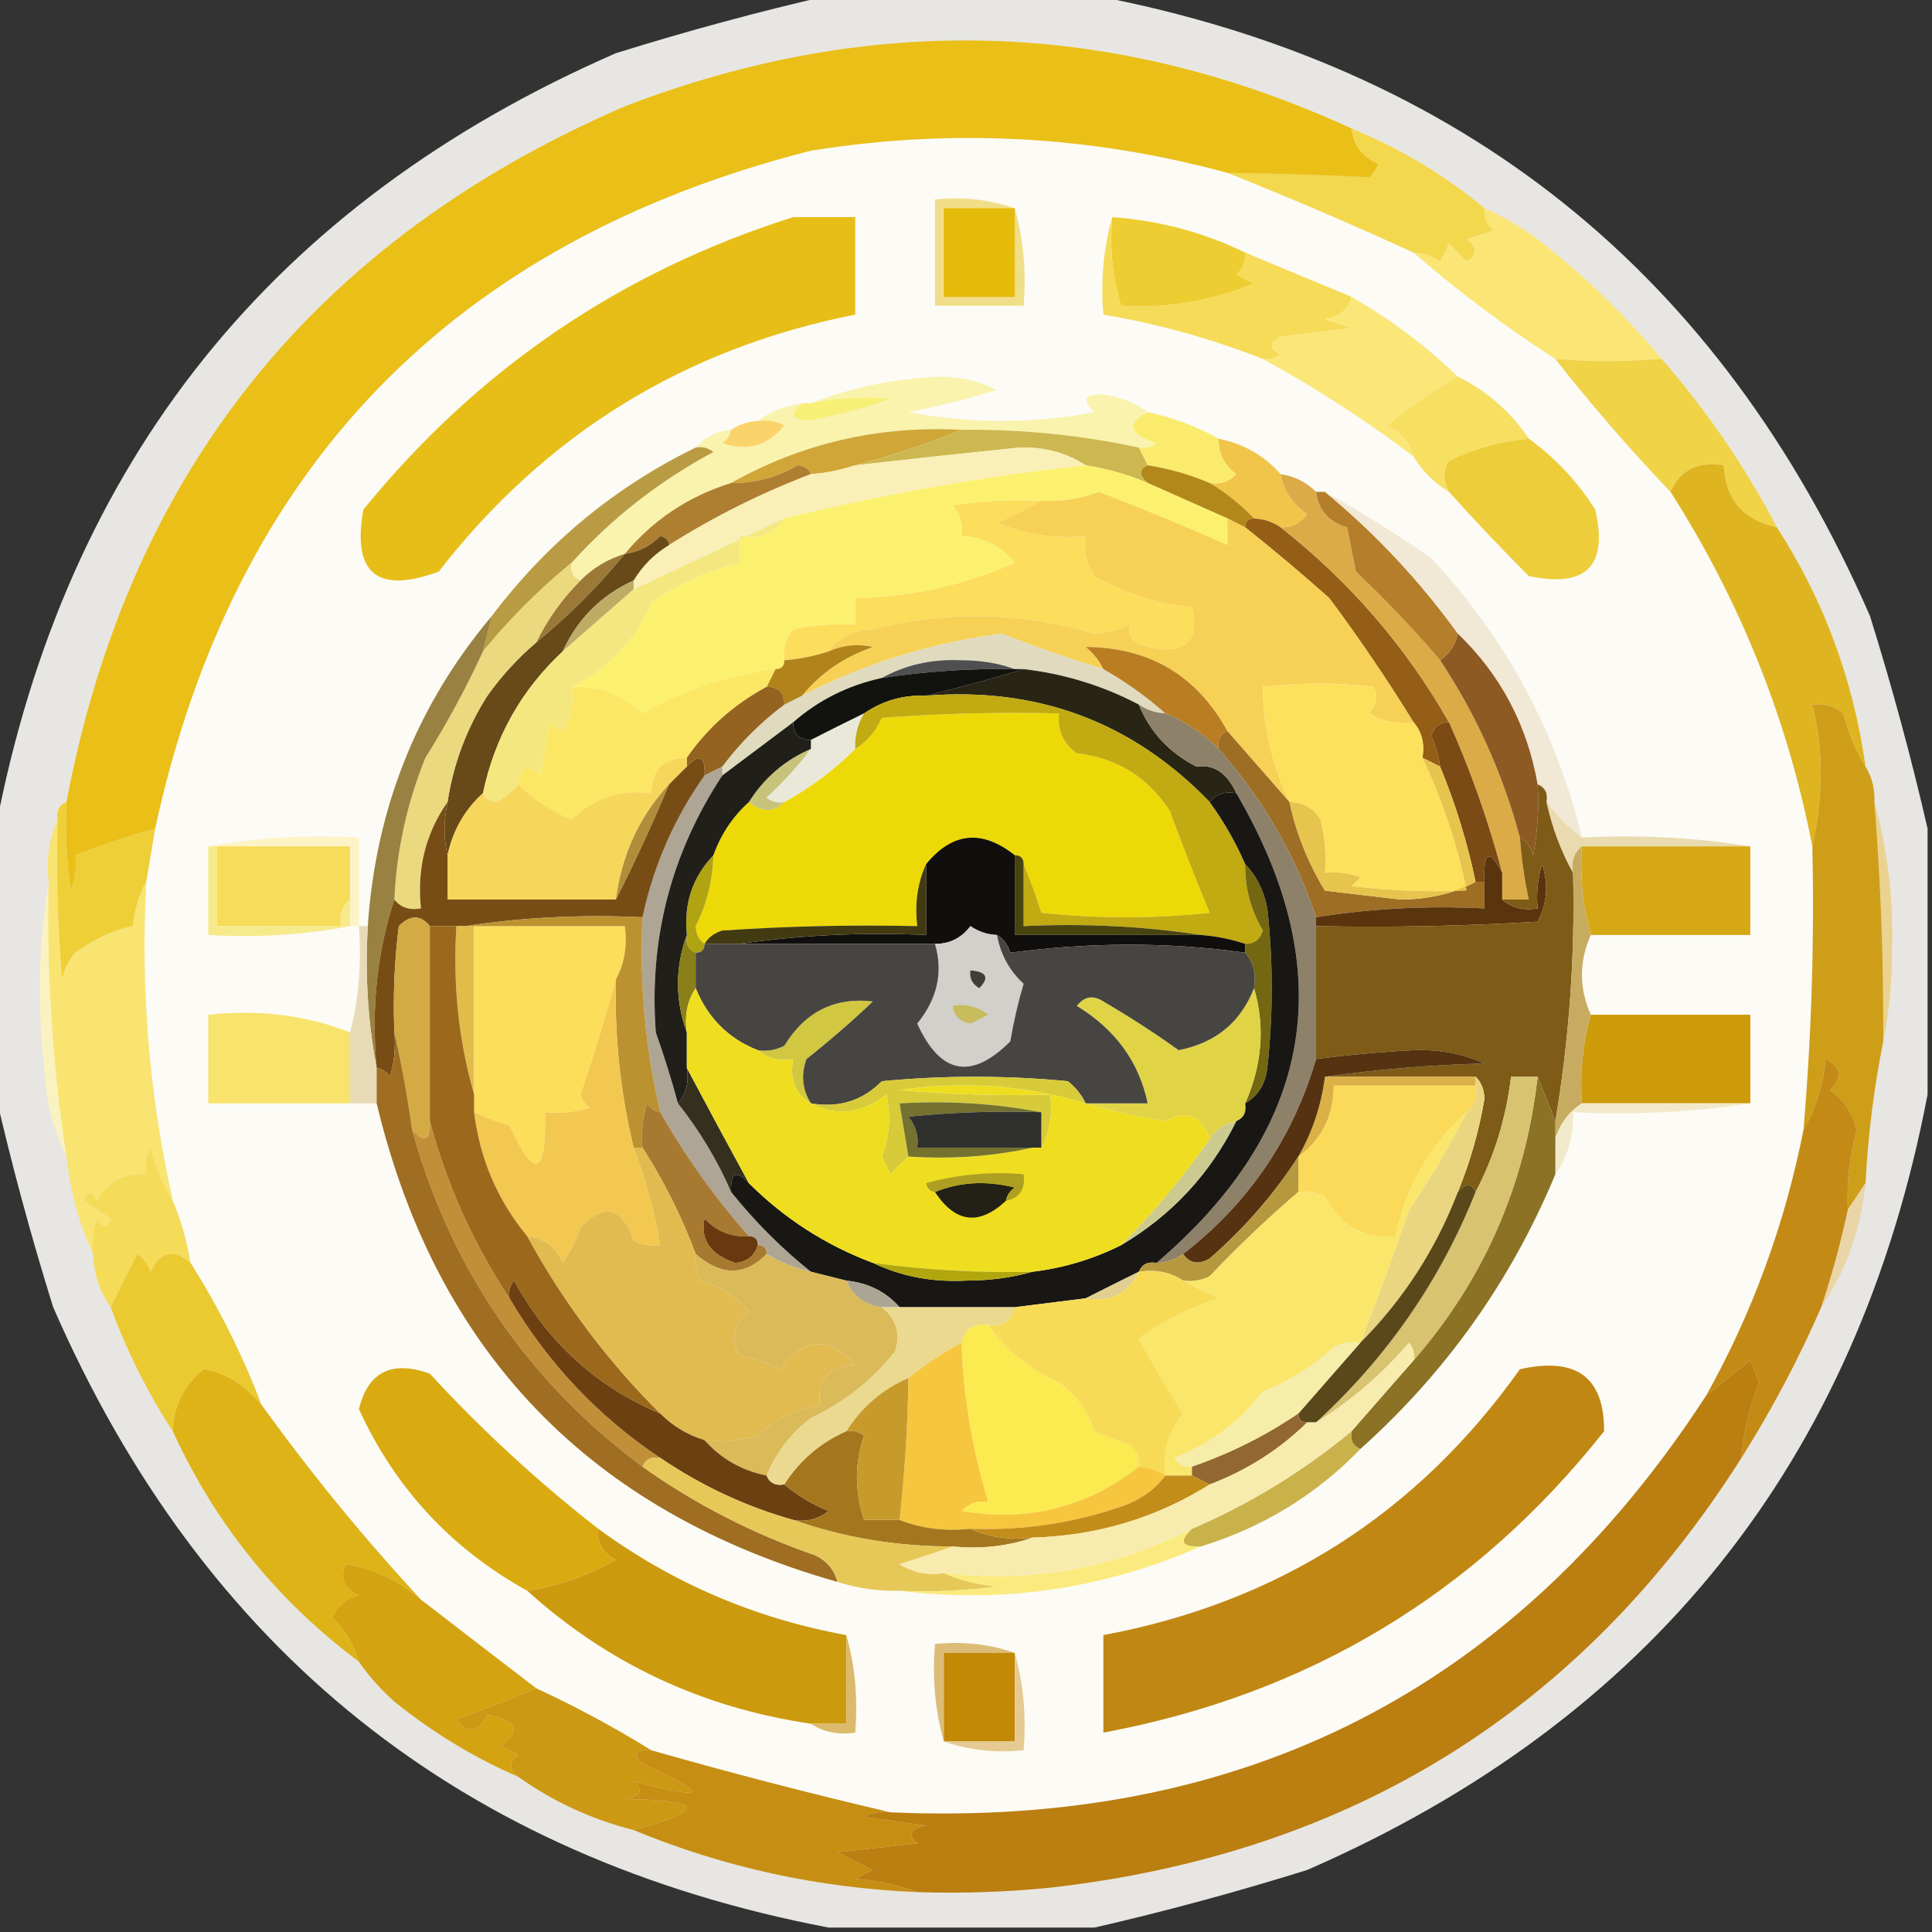 <?xml version="1.0" encoding="UTF-8"?>
<!DOCTYPE svg PUBLIC "-//W3C//DTD SVG 1.1//EN" "http://www.w3.org/Graphics/SVG/1.1/DTD/svg11.dtd">
<svg xmlns="http://www.w3.org/2000/svg" version="1.1" width="218px" height="218px" style="shape-rendering:geometricPrecision; text-rendering:geometricPrecision; image-rendering:optimizeQuality; fill-rule:evenodd; clip-rule:evenodd" xmlns:xlink="http://www.w3.org/1999/xlink">
<rect width="100%" height="100%" fill="#333333" stroke="none"/>
<g><path style="opacity:0.892" fill="#fefcf8" d="M 93.5,-0.5 C 103.5,-0.5 113.5,-0.5 123.5,-0.5C 164.913,7.402 194.079,30.735 211,69.5C 213.508,77.542 215.675,85.542 217.5,93.5C 217.5,103.5 217.5,113.5 217.5,123.5C 209.598,164.913 186.265,194.079 147.5,211C 139.458,213.508 131.458,215.675 123.5,217.5C 113.5,217.5 103.5,217.5 93.5,217.5C 52.087,209.598 22.921,186.265 6,147.5C 3.492,139.458 1.325,131.458 -0.5,123.5C -0.5,113.5 -0.5,103.5 -0.5,93.5C 7.402,52.087 30.735,22.921 69.5,6C 77.542,3.492 85.542,1.325 93.5,-0.5 Z"/></g>
<g><path style="opacity:1" fill="#fcfbf6" d="M 138.5,19.5 C 145.505,22.287 152.505,25.287 159.5,28.5C 164.545,32.878 169.878,36.878 175.5,40.5C 179.607,45.727 183.94,50.727 188.5,55.5C 196.401,67.883 201.735,81.217 204.5,95.5C 204.737,106.198 204.404,116.865 203.5,127.5C 201.385,138.188 197.719,148.188 192.5,157.5C 170.991,190.59 140.324,206.257 100.5,204.5C 91.554,202.415 82.554,200.082 73.5,197.5C 69.334,194.916 65,192.583 60.5,190.5C 56.191,187.198 51.857,183.864 47.5,180.5C 41.011,173.495 35.011,166.161 29.5,158.5C 27.374,152.914 24.707,147.581 21.5,142.5C 21.073,139.99 20.407,137.657 19.5,135.5C 16.839,123.677 15.839,111.677 16.5,99.5C 16.833,97.5 17.167,95.5 17.5,93.5C 26.361,52.804 51.028,27.304 91.5,17C 107.369,14.458 123.036,15.291 138.5,19.5 Z"/></g>
<g><path style="opacity:1" fill="#f3d84d" d="M 152.5,14.5 C 158.005,16.749 163.005,19.749 167.5,23.5C 167.414,24.496 167.748,25.329 168.5,26C 167.5,26.333 166.5,26.667 165.5,27C 166.711,27.893 166.711,28.726 165.5,29.5C 164.833,28.833 164.167,28.167 163.5,27.5C 163.167,28.167 162.833,28.833 162.5,29.5C 161.583,28.873 160.583,28.539 159.5,28.5C 152.505,25.287 145.505,22.287 138.5,19.5C 143.807,19.575 149.141,19.741 154.5,20C 154.957,19.586 155.291,19.086 155.5,18.5C 153.712,17.717 152.712,16.384 152.5,14.5 Z"/></g>
<g><path style="opacity:1" fill="#eabf17" d="M 152.5,14.5 C 152.712,16.384 153.712,17.717 155.5,18.5C 155.291,19.086 154.957,19.586 154.5,20C 149.141,19.741 143.807,19.575 138.5,19.5C 123.036,15.291 107.369,14.458 91.5,17C 51.028,27.304 26.361,52.804 17.5,93.5C 14.41,94.353 11.41,95.353 8.5,96.5C 8.657,97.873 8.49,99.207 8,100.5C 7.502,97.183 7.335,93.85 7.5,90.5C 14.536,53.281 35.536,27.114 70.5,12C 98.292,1.314 125.625,2.147 152.5,14.5 Z"/></g>
<g><path style="opacity:1" fill="#eecd32" d="M 125.5,24.5 C 130.788,24.878 135.788,26.212 140.5,28.5C 140.586,29.496 140.252,30.329 139.5,31C 140.167,31.333 140.833,31.667 141.5,32C 136.5,34.016 131.5,34.849 126.5,34.5C 125.513,31.232 125.18,27.898 125.5,24.5 Z"/></g>
<g><path style="opacity:1" fill="#f5db57" d="M 125.5,24.5 C 125.18,27.898 125.513,31.232 126.5,34.5C 131.5,34.849 136.5,34.016 141.5,32C 140.833,31.667 140.167,31.333 139.5,31C 140.252,30.329 140.586,29.496 140.5,28.5C 144.505,30.168 148.505,31.835 152.5,33.5C 152.119,34.931 151.119,35.764 149.5,36C 150.5,36.333 151.5,36.667 152.5,37C 149.833,37.333 147.167,37.667 144.5,38C 143.167,38.667 143.167,39.333 144.5,40C 143.906,40.464 143.239,40.631 142.5,40.5C 136.688,38.213 130.688,36.547 124.5,35.5C 124.185,31.629 124.518,27.962 125.5,24.5 Z"/></g>
<g><path style="opacity:1" fill="#fbe675" d="M 167.5,23.5 C 169.595,24.412 171.595,25.579 173.5,27C 178.669,31.003 183.336,35.503 187.5,40.5C 183.161,40.839 179.161,40.839 175.5,40.5C 169.878,36.878 164.545,32.878 159.5,28.5C 160.583,28.539 161.583,28.873 162.5,29.5C 162.833,28.833 163.167,28.167 163.5,27.5C 164.167,28.167 164.833,28.833 165.5,29.5C 166.711,28.726 166.711,27.893 165.5,27C 166.5,26.667 167.5,26.333 168.5,26C 167.748,25.329 167.414,24.496 167.5,23.5 Z"/></g>
<g><path style="opacity:1" fill="#f1de89" d="M 114.5,23.5 C 115.482,26.962 115.815,30.629 115.5,34.5C 112.167,34.5 108.833,34.5 105.5,34.5C 105.5,30.5 105.5,26.5 105.5,22.5C 108.713,22.19 111.713,22.523 114.5,23.5 Z"/></g>
<g><path style="opacity:1" fill="#e4bb0a" d="M 114.5,23.5 C 114.5,26.833 114.5,30.167 114.5,33.5C 111.833,33.5 109.167,33.5 106.5,33.5C 106.5,30.167 106.5,26.833 106.5,23.5C 109.167,23.5 111.833,23.5 114.5,23.5 Z"/></g>
<g><path style="opacity:1" fill="#fae778" d="M 152.5,33.5 C 156.896,36.025 160.896,39.025 164.5,42.5C 161.717,44.066 159.051,45.9 156.5,48C 158.063,48.759 159.063,49.926 159.5,51.5C 154.08,47.406 148.413,43.739 142.5,40.5C 143.239,40.631 143.906,40.464 144.5,40C 143.167,39.333 143.167,38.667 144.5,38C 147.167,37.667 149.833,37.333 152.5,37C 151.5,36.667 150.5,36.333 149.5,36C 151.119,35.764 152.119,34.931 152.5,33.5 Z"/></g>
<g><path style="opacity:1" fill="#f0d346" d="M 187.5,40.5 C 192.585,46.342 196.918,52.675 200.5,59.5C 196.684,58.687 194.684,56.353 194.5,52.5C 191.607,52.031 189.607,53.031 188.5,55.5C 183.94,50.727 179.607,45.727 175.5,40.5C 179.161,40.839 183.161,40.839 187.5,40.5 Z"/></g>
<g><path style="opacity:1" fill="#f9f3ad" d="M 129.5,46.5 C 127.024,47.815 127.358,48.982 130.5,50C 129.906,50.464 129.239,50.631 128.5,50.5C 121.928,49.086 115.261,48.419 108.5,48.5C 99.141,48.008 90.475,50.008 82.5,54.5C 77.678,55.998 73.678,58.664 70.5,62.5C 68.589,63.075 66.922,64.075 65.5,65.5C 64.662,65.158 64.328,64.492 64.5,63.5C 69.074,58.434 74.407,54.267 80.5,51C 79.906,50.536 79.239,50.369 78.5,50.5C 79.514,49.326 80.847,48.66 82.5,48.5C 82.389,49.117 82.056,49.617 81.5,50C 84.329,50.969 86.662,50.303 88.5,48C 87.552,47.517 86.552,47.35 85.5,47.5C 86.93,46.462 88.597,45.796 90.5,45.5C 89.15,46.65 89.316,47.317 91,47.5C 94.251,46.932 97.417,46.098 100.5,45C 97.493,44.699 94.493,44.865 91.5,45.5C 96.035,43.725 100.868,42.725 106,42.5C 108.3,42.494 110.466,42.994 112.5,44C 109.23,44.995 105.897,45.828 102.5,46.5C 109.5,47.833 116.5,47.833 123.5,46.5C 122.001,45.096 122.334,44.43 124.5,44.5C 126.422,44.801 128.088,45.468 129.5,46.5 Z"/></g>
<g><path style="opacity:1" fill="#f8ef77" d="M 90.5,45.5 C 90.833,45.5 91.167,45.5 91.5,45.5C 94.493,44.865 97.493,44.699 100.5,45C 97.417,46.098 94.251,46.932 91,47.5C 89.316,47.317 89.15,46.65 90.5,45.5 Z"/></g>
<g><path style="opacity:1" fill="#fad36b" d="M 85.5,47.5 C 86.552,47.35 87.552,47.517 88.5,48C 86.662,50.303 84.329,50.969 81.5,50C 82.056,49.617 82.389,49.117 82.5,48.5C 83.391,47.89 84.391,47.557 85.5,47.5 Z"/></g>
<g><path style="opacity:1" fill="#fbeb6d" d="M 129.5,46.5 C 132.397,47.129 135.064,48.129 137.5,49.5C 137.48,51.143 138.147,52.476 139.5,53.5C 138.675,54.386 137.675,54.719 136.5,54.5C 134.254,53.545 131.921,52.878 129.5,52.5C 129.167,51.833 128.833,51.167 128.5,50.5C 129.239,50.631 129.906,50.464 130.5,50C 127.358,48.982 127.024,47.815 129.5,46.5 Z"/></g>
<g><path style="opacity:1" fill="#f7df62" d="M 164.5,42.5 C 167.784,44.117 170.451,46.45 172.5,49.5C 169.368,49.784 166.368,50.617 163.5,52C 162.829,52.986 162.829,54.153 163.5,55.5C 161.833,54.5 160.5,53.167 159.5,51.5C 159.063,49.926 158.063,48.759 156.5,48C 159.051,45.9 161.717,44.066 164.5,42.5 Z"/></g>
<g><path style="opacity:1" fill="#e7be18" d="M 89.5,24.5 C 91.833,24.5 94.167,24.5 96.5,24.5C 96.5,28.167 96.5,31.833 96.5,35.5C 77.238,39.3 61.571,48.966 49.5,64.5C 42.55,67.046 39.717,64.713 41,57.5C 53.916,41.633 70.083,30.633 89.5,24.5 Z"/></g>
<g><path style="opacity:1" fill="#cfa637" d="M 108.5,48.5 C 104.688,50.057 100.688,51.391 96.5,52.5C 94.883,53.038 93.216,53.371 91.5,53.5C 91.265,52.903 90.765,52.57 90,52.5C 87.681,53.871 85.181,54.538 82.5,54.5C 90.475,50.008 99.141,48.008 108.5,48.5 Z"/></g>
<g><path style="opacity:1" fill="#cdb751" d="M 108.5,48.5 C 115.261,48.419 121.928,49.086 128.5,50.5C 128.833,51.167 129.167,51.833 129.5,52.5C 128.494,52.938 128.494,53.604 129.5,54.5C 127.254,53.545 124.921,52.878 122.5,52.5C 120.321,51.074 117.821,50.408 115,50.5C 108.819,51.135 102.653,51.801 96.5,52.5C 100.688,51.391 104.688,50.057 108.5,48.5 Z"/></g>
<g><path style="opacity:1" fill="#f0c549" d="M 137.5,49.5 C 140.331,50.079 142.664,51.412 144.5,53.5C 144.859,55.371 145.859,56.871 147.5,58C 146.756,59.039 145.756,59.539 144.5,59.5C 143.609,58.89 142.609,58.557 141.5,58.5C 140.016,56.926 138.349,55.593 136.5,54.5C 137.675,54.719 138.675,54.386 139.5,53.5C 138.147,52.476 137.48,51.143 137.5,49.5 Z"/></g>
<g><path style="opacity:1" fill="#b2881a" d="M 129.5,52.5 C 131.921,52.878 134.254,53.545 136.5,54.5C 138.349,55.593 140.016,56.926 141.5,58.5C 140.833,58.5 140.5,58.833 140.5,59.5C 139.833,59.167 139.167,58.833 138.5,58.5C 135.497,57.161 132.497,55.828 129.5,54.5C 128.494,53.604 128.494,52.938 129.5,52.5 Z"/></g>
<g><path style="opacity:1" fill="#edcd39" d="M 172.5,49.5 C 175.5,51.668 178,54.334 180,57.5C 181.481,63.857 178.981,66.357 172.5,65C 169.368,61.855 166.368,58.688 163.5,55.5C 162.829,54.153 162.829,52.986 163.5,52C 166.368,50.617 169.368,49.784 172.5,49.5 Z"/></g>
<g><path style="opacity:1" fill="#af7f31" d="M 91.5,53.5 C 85.883,55.642 80.55,58.308 75.5,61.5C 75.44,60.957 75.107,60.624 74.5,60.5C 73.378,61.63 72.044,62.297 70.5,62.5C 73.678,58.664 77.678,55.998 82.5,54.5C 85.181,54.538 87.681,53.871 90,52.5C 90.765,52.57 91.265,52.903 91.5,53.5 Z"/></g>
<g><path style="opacity:1" fill="#f9efb7" d="M 122.5,52.5 C 111.203,53.712 99.87,55.712 88.5,58.5C 82.892,61.154 77.226,63.821 71.5,66.5C 71.5,66.167 71.5,65.833 71.5,65.5C 72.5,63.833 73.833,62.5 75.5,61.5C 80.55,58.308 85.883,55.642 91.5,53.5C 93.216,53.371 94.883,53.038 96.5,52.5C 102.653,51.801 108.819,51.135 115,50.5C 117.821,50.408 120.321,51.074 122.5,52.5 Z"/></g>
<g><path style="opacity:1" fill="#b99b43" d="M 78.5,50.5 C 79.239,50.369 79.906,50.536 80.5,51C 74.407,54.267 69.074,58.434 64.5,63.5C 60.833,66.5 57.5,69.833 54.5,73.5C 54.833,72.167 55.167,70.833 55.5,69.5C 61.705,61.286 69.372,54.952 78.5,50.5 Z"/></g>
<g><path style="opacity:1" fill="#9c7937" d="M 70.5,62.5 C 67.5,66.167 64.167,69.5 60.5,72.5C 61.754,69.907 63.42,67.573 65.5,65.5C 66.922,64.075 68.589,63.075 70.5,62.5 Z"/></g>
<g><path style="opacity:1" fill="#fcdd5c" d="M 117.5,56.5 C 115.981,57.41 114.315,58.243 112.5,59C 115.688,60.316 119.022,60.816 122.5,60.5C 122.286,62.144 122.62,63.644 123.5,65C 126.872,66.942 130.538,68.108 134.5,68.5C 135.395,72.433 133.728,73.933 129.5,73C 127.776,72.552 127.109,71.719 127.5,70.5C 126.228,71.046 124.894,71.379 123.5,71.5C 115.215,69.06 106.882,68.893 98.5,71C 96.347,71.1 94.681,71.933 93.5,73.5C 91.883,74.038 90.216,74.371 88.5,74.5C 88.33,73.178 88.663,72.011 89.5,71C 91.81,70.503 94.143,70.337 96.5,70.5C 96.5,69.5 96.5,68.5 96.5,67.5C 102.795,67.365 108.795,66.031 114.5,63.5C 112.929,61.585 110.929,60.585 108.5,60.5C 108.67,59.178 108.337,58.011 107.5,57C 110.817,56.502 114.15,56.335 117.5,56.5 Z"/></g>
<g><path style="opacity:1" fill="#955e16" d="M 141.5,58.5 C 142.609,58.557 143.609,58.89 144.5,59.5C 152.293,65.622 158.626,72.956 163.5,81.5C 162.503,81.47 161.836,81.97 161.5,83C 161.989,84.138 162.322,85.305 162.5,86.5C 161.833,86.167 161.167,85.833 160.5,85.5C 160.768,83.901 160.434,82.568 159.5,81.5C 156.55,76.711 153.384,72.045 150,67.5C 146.855,64.696 143.688,62.03 140.5,59.5C 140.5,58.833 140.833,58.5 141.5,58.5 Z"/></g>
<g><path style="opacity:1" fill="#dbab47" d="M 144.5,53.5 C 146.062,53.733 147.395,54.4 148.5,55.5C 148.762,57.564 149.929,58.897 152,59.5C 152.333,61.167 152.667,62.833 153,64.5C 156.399,67.729 159.565,71.062 162.5,74.5C 166.578,80.658 169.578,87.324 171.5,94.5C 171.674,96.861 172.007,99.194 172.5,101.5C 171.5,101.5 170.5,101.5 169.5,101.5C 169.5,100.5 169.5,99.5 169.5,98.5C 167.96,92.675 165.96,87.009 163.5,81.5C 158.626,72.956 152.293,65.622 144.5,59.5C 145.756,59.539 146.756,59.039 147.5,58C 145.859,56.871 144.859,55.371 144.5,53.5 Z"/></g>
<g><path style="opacity:1" fill="#fbf16e" d="M 122.5,52.5 C 124.921,52.878 127.254,53.545 129.5,54.5C 132.497,55.828 135.497,57.161 138.5,58.5C 138.5,59.5 138.5,60.5 138.5,61.5C 133.797,59.405 128.963,57.405 124,55.5C 121.901,56.286 119.734,56.62 117.5,56.5C 114.15,56.335 110.817,56.502 107.5,57C 108.337,58.011 108.67,59.178 108.5,60.5C 110.929,60.585 112.929,61.585 114.5,63.5C 108.795,66.031 102.795,67.365 96.5,67.5C 96.5,68.5 96.5,69.5 96.5,70.5C 94.143,70.337 91.81,70.503 89.5,71C 88.663,72.011 88.33,73.178 88.5,74.5C 88.5,75.167 88.167,75.5 87.5,75.5C 82.15,76.172 77.15,77.839 72.5,80.5C 70.255,78.377 67.588,77.377 64.5,77.5C 68.645,75.519 71.645,72.353 73.5,68C 76.599,65.87 79.932,64.37 83.5,63.5C 83.5,62.5 83.5,61.5 83.5,60.5C 85.698,60.88 87.365,60.213 88.5,58.5C 99.87,55.712 111.203,53.712 122.5,52.5 Z"/></g>
<g><path style="opacity:1" fill="#684a19" d="M 75.5,61.5 C 73.833,62.5 72.5,63.833 71.5,65.5C 67.833,67.167 65.167,69.833 63.5,73.5C 58.825,77.853 55.825,83.187 54.5,89.5C 52.438,91.361 51.105,93.695 50.5,96.5C 50.046,94.741 50.046,92.741 50.5,90.5C 51.155,86.189 52.655,82.189 55,78.5C 56.617,76.237 58.45,74.237 60.5,72.5C 64.167,69.5 67.5,66.167 70.5,62.5C 72.044,62.297 73.378,61.63 74.5,60.5C 75.107,60.624 75.44,60.957 75.5,61.5 Z"/></g>
<g><path style="opacity:1" fill="#beac65" d="M 71.5,65.5 C 71.5,65.833 71.5,66.167 71.5,66.5C 68.833,68.833 66.167,71.167 63.5,73.5C 65.167,69.833 67.833,67.167 71.5,65.5 Z"/></g>
<g><path style="opacity:1" fill="#f6d156" d="M 138.5,58.5 C 139.167,58.833 139.833,59.167 140.5,59.5C 143.688,62.03 146.855,64.696 150,67.5C 153.384,72.045 156.55,76.711 159.5,81.5C 157.712,81.785 156.045,81.452 154.5,80.5C 155.326,79.549 155.492,78.549 155,77.5C 150.929,77.008 146.762,77.008 142.5,77.5C 142.514,81.928 143.514,86.261 145.5,90.5C 143.167,87.833 140.833,85.167 138.5,82.5C 135.045,76.22 129.712,73.053 122.5,73C 123.381,73.708 124.047,74.542 124.5,75.5C 120.576,74.281 116.743,72.948 113,71.5C 105.036,72.545 97.536,74.878 90.5,78.5C 92.612,75.937 95.279,74.104 98.5,73C 96.803,72.615 95.137,72.782 93.5,73.5C 94.681,71.933 96.347,71.1 98.5,71C 106.882,68.893 115.215,69.06 123.5,71.5C 124.894,71.379 126.228,71.046 127.5,70.5C 127.109,71.719 127.776,72.552 129.5,73C 133.728,73.933 135.395,72.433 134.5,68.5C 130.538,68.108 126.872,66.942 123.5,65C 122.62,63.644 122.286,62.144 122.5,60.5C 119.022,60.816 115.688,60.316 112.5,59C 114.315,58.243 115.981,57.41 117.5,56.5C 119.734,56.62 121.901,56.286 124,55.5C 128.963,57.405 133.797,59.405 138.5,61.5C 138.5,60.5 138.5,59.5 138.5,58.5 Z"/></g>
<g><path style="opacity:1" fill="#b47e2b" d="M 148.5,55.5 C 148.833,55.5 149.167,55.5 149.5,55.5C 155.177,60.178 160.177,65.511 164.5,71.5C 164.218,72.778 163.551,73.778 162.5,74.5C 159.565,71.062 156.399,67.729 153,64.5C 152.667,62.833 152.333,61.167 152,59.5C 149.929,58.897 148.762,57.564 148.5,55.5 Z"/></g>
<g><path style="opacity:1" fill="#f1e8d6" d="M 149.5,55.5 C 153.618,57.78 157.618,60.28 161.5,63C 169.912,71.99 175.579,82.49 178.5,94.5C 177,93.375 175.667,92.041 174.5,90.5C 174.672,89.508 174.338,88.842 173.5,88.5C 172.321,81.807 169.321,76.14 164.5,71.5C 160.177,65.511 155.177,60.178 149.5,55.5 Z"/></g>
<g><path style="opacity:1" fill="#e0dbbe" d="M 124.5,75.5 C 127.009,76.921 129.343,78.588 131.5,80.5C 130.391,80.443 129.391,80.11 128.5,79.5C 124.429,77.365 120.095,76.032 115.5,75.5C 115.167,75.5 114.833,75.5 114.5,75.5C 112.696,74.838 110.696,74.505 108.5,74.5C 105.186,74.343 102.186,75.009 99.5,76.5C 95.691,77.332 92.357,78.999 89.5,81.5C 86.833,83.5 84.167,85.5 81.5,87.5C 81.5,87.167 81.5,86.833 81.5,86.5C 83.5,83.833 85.833,81.5 88.5,79.5C 89.167,79.167 89.833,78.833 90.5,78.5C 97.536,74.878 105.036,72.545 113,71.5C 116.743,72.948 120.576,74.281 124.5,75.5 Z"/></g>
<g><path style="opacity:1" fill="#4f4e50" d="M 114.5,75.5 C 109.463,75.413 104.463,75.746 99.5,76.5C 102.186,75.009 105.186,74.343 108.5,74.5C 110.696,74.505 112.696,74.838 114.5,75.5 Z"/></g>
<g><path style="opacity:1" fill="#deb520" d="M 200.5,59.5 C 205.789,67.693 209.123,76.693 210.5,86.5C 209.4,84.723 208.566,82.723 208,80.5C 206.989,79.663 205.822,79.33 204.5,79.5C 205.752,84.537 205.752,89.871 204.5,95.5C 201.735,81.217 196.401,67.883 188.5,55.5C 189.607,53.031 191.607,52.031 194.5,52.5C 194.684,56.353 196.684,58.687 200.5,59.5 Z"/></g>
<g><path style="opacity:1" fill="#ead97e" d="M 64.5,63.5 C 64.328,64.492 64.662,65.158 65.5,65.5C 63.42,67.573 61.754,69.907 60.5,72.5C 58.45,74.237 56.617,76.237 55,78.5C 52.655,82.189 51.155,86.189 50.5,90.5C 48.034,94.018 47.034,98.018 47.5,102.5C 46.209,102.737 45.209,102.404 44.5,101.5C 44.747,95.992 45.913,90.659 48,85.5C 50.446,81.606 52.612,77.606 54.5,73.5C 57.5,69.833 60.833,66.5 64.5,63.5 Z"/></g>
<g><path style="opacity:1" fill="#b2831a" d="M 90.5,78.5 C 89.833,78.833 89.167,79.167 88.5,79.5C 88.5,78.167 87.833,77.5 86.5,77.5C 86.833,76.833 87.167,76.167 87.5,75.5C 88.167,75.5 88.5,75.167 88.5,74.5C 90.216,74.371 91.883,74.038 93.5,73.5C 95.137,72.782 96.803,72.615 98.5,73C 95.279,74.104 92.612,75.937 90.5,78.5 Z"/></g>
<g><path style="opacity:1" fill="#282514" d="M 115.5,75.5 C 120.095,76.032 124.429,77.365 128.5,79.5C 129.76,82.596 131.926,84.929 135,86.5C 136.958,86.209 138.458,87.209 139.5,89.5C 138.209,89.263 137.209,89.596 136.5,90.5C 127.801,81.493 117.134,77.493 104.5,78.5C 108.191,77.607 111.858,76.607 115.5,75.5 Z"/></g>
<g><path style="opacity:1" fill="#fde15d" d="M 159.5,81.5 C 160.434,82.568 160.768,83.901 160.5,85.5C 162.752,90.257 164.419,95.257 165.5,100.5C 161.154,100.666 156.821,100.499 152.5,100C 152.833,99.667 153.167,99.333 153.5,99C 152.207,98.51 150.873,98.343 149.5,98.5C 149.662,96.473 149.495,94.473 149,92.5C 148.184,91.177 147.017,90.511 145.5,90.5C 143.514,86.261 142.514,81.928 142.5,77.5C 146.762,77.008 150.929,77.008 155,77.5C 155.492,78.549 155.326,79.549 154.5,80.5C 156.045,81.452 157.712,81.785 159.5,81.5 Z"/></g>
<g><path style="opacity:1" fill="#12130f" d="M 114.5,75.5 C 114.833,75.5 115.167,75.5 115.5,75.5C 111.858,76.607 108.191,77.607 104.5,78.5C 101.921,78.394 99.588,79.061 97.5,80.5C 95.517,81.471 93.517,82.471 91.5,83.5C 90.167,83.5 89.5,82.833 89.5,81.5C 92.357,78.999 95.691,77.332 99.5,76.5C 104.463,75.746 109.463,75.413 114.5,75.5 Z"/></g>
<g><path style="opacity:1" fill="#fce764" d="M 87.5,75.5 C 87.167,76.167 86.833,76.833 86.5,77.5C 82.812,79.492 79.812,82.159 77.5,85.5C 74.821,85.525 73.488,86.858 73.5,89.5C 69.927,89.041 66.927,90.041 64.5,92.5C 62.169,91.474 60.169,90.14 58.5,88.5C 58.706,86.451 59.539,86.118 61,87.5C 61.333,85.5 61.667,83.5 62,81.5C 62.414,81.957 62.914,82.291 63.5,82.5C 64.452,80.955 64.785,79.288 64.5,77.5C 67.588,77.377 70.255,78.377 72.5,80.5C 77.15,77.839 82.15,76.172 87.5,75.5 Z"/></g>
<g><path style="opacity:1" fill="#998141" d="M 55.5,69.5 C 55.167,70.833 54.833,72.167 54.5,73.5C 52.612,77.606 50.446,81.606 48,85.5C 45.913,90.659 44.747,95.992 44.5,101.5C 42.544,107.412 41.877,113.745 42.5,120.5C 41.512,115.36 41.179,110.026 41.5,104.5C 42.393,91.198 47.06,79.532 55.5,69.5 Z"/></g>
<g><path style="opacity:1" fill="#94631f" d="M 86.5,77.5 C 87.833,77.5 88.5,78.167 88.5,79.5C 85.833,81.5 83.5,83.833 81.5,86.5C 80.833,86.833 80.167,87.167 79.5,87.5C 79.591,85.302 78.924,84.969 77.5,86.5C 77.5,86.167 77.5,85.833 77.5,85.5C 79.812,82.159 82.812,79.492 86.5,77.5 Z"/></g>
<g><path style="opacity:1" fill="#b97e22" d="M 138.5,82.5 C 137.662,82.842 137.328,83.508 137.5,84.5C 135.754,82.748 133.754,81.415 131.5,80.5C 129.343,78.588 127.009,76.921 124.5,75.5C 124.047,74.542 123.381,73.708 122.5,73C 129.712,73.053 135.045,76.22 138.5,82.5 Z"/></g>
<g><path style="opacity:1" fill="#edd907" d="M 115.5,97.5 C 115.5,96.833 115.167,96.5 114.5,96.5C 110.802,93.562 107.469,93.896 104.5,97.5C 103.532,99.607 103.198,101.941 103.5,104.5C 96.159,104.334 88.826,104.5 81.5,105C 80.584,105.278 79.918,105.778 79.5,106.5C 78.876,106.083 78.543,105.416 78.5,104.5C 79.762,101.978 80.429,99.311 80.5,96.5C 81.34,94.147 82.674,92.147 84.5,90.5C 85.961,91.686 87.295,91.686 88.5,90.5C 91.45,88.885 94.116,86.885 96.5,84.5C 97.837,83.685 98.837,82.519 99.5,81C 106.158,80.5 112.825,80.334 119.5,80.5C 119.297,82.39 119.963,83.89 121.5,85C 126.019,85.519 129.519,87.686 132,91.5C 133.427,95.389 134.927,99.222 136.5,103C 130.167,103.667 123.833,103.667 117.5,103C 116.891,101.052 116.224,99.218 115.5,97.5 Z"/></g>
<g><path style="opacity:1" fill="#f4e77f" d="M 88.5,58.5 C 87.365,60.213 85.698,60.88 83.5,60.5C 83.5,61.5 83.5,62.5 83.5,63.5C 79.932,64.37 76.599,65.87 73.5,68C 71.645,72.353 68.645,75.519 64.5,77.5C 64.785,79.288 64.452,80.955 63.5,82.5C 62.914,82.291 62.414,81.957 62,81.5C 61.667,83.5 61.333,85.5 61,87.5C 59.539,86.118 58.706,86.451 58.5,88.5C 57.844,89.278 57.011,89.944 56,90.5C 55.235,90.43 54.735,90.097 54.5,89.5C 55.825,83.187 58.825,77.853 63.5,73.5C 66.167,71.167 68.833,68.833 71.5,66.5C 77.226,63.821 82.892,61.154 88.5,58.5 Z"/></g>
<g><path style="opacity:1" fill="#7c4a14" d="M 163.5,81.5 C 165.96,87.009 167.96,92.675 169.5,98.5C 168.033,95.742 167.367,96.075 167.5,99.5C 167.167,99.5 166.833,99.5 166.5,99.5C 165.572,95.048 164.238,90.714 162.5,86.5C 162.322,85.305 161.989,84.138 161.5,83C 161.836,81.97 162.503,81.47 163.5,81.5 Z"/></g>
<g><path style="opacity:1" fill="#8d5a24" d="M 164.5,71.5 C 169.321,76.14 172.321,81.807 173.5,88.5C 173.664,91.187 173.497,93.854 173,96.5C 172.722,95.584 172.222,94.918 171.5,94.5C 169.578,87.324 166.578,80.658 162.5,74.5C 163.551,73.778 164.218,72.778 164.5,71.5 Z"/></g>
<g><path style="opacity:1" fill="#c7c37a" d="M 91.5,84.5 C 90.04,86.463 88.373,88.296 86.5,90C 87.094,90.464 87.761,90.631 88.5,90.5C 87.295,91.686 85.961,91.686 84.5,90.5C 86.239,87.757 88.573,85.757 91.5,84.5 Z"/></g>
<g><path style="opacity:1" fill="#eae8d8" d="M 97.5,80.5 C 96.766,81.708 96.433,83.041 96.5,84.5C 94.116,86.885 91.45,88.885 88.5,90.5C 87.761,90.631 87.094,90.464 86.5,90C 88.373,88.296 90.04,86.463 91.5,84.5C 91.5,84.167 91.5,83.833 91.5,83.5C 93.517,82.471 95.517,81.471 97.5,80.5 Z"/></g>
<g><path style="opacity:1" fill="#9e6e25" d="M 138.5,82.5 C 140.833,85.167 143.167,87.833 145.5,90.5C 146.258,94.023 147.591,97.356 149.5,100.5C 152.333,100.833 155.167,101.167 158,101.5C 161.252,101.481 164.085,100.814 166.5,99.5C 166.833,99.5 167.167,99.5 167.5,99.5C 167.5,100.5 167.5,101.5 167.5,102.5C 160.978,102.177 154.645,102.51 148.5,103.5C 146.139,96.449 142.472,90.115 137.5,84.5C 137.328,83.508 137.662,82.842 138.5,82.5 Z"/></g>
<g><path style="opacity:1" fill="#f7d75b" d="M 77.5,85.5 C 77.5,85.833 77.5,86.167 77.5,86.5C 76.833,87.167 76.167,87.833 75.5,88.5C 72.165,92.086 70.165,96.419 69.5,101.5C 63.167,101.5 56.833,101.5 50.5,101.5C 50.5,99.833 50.5,98.167 50.5,96.5C 51.105,93.695 52.438,91.361 54.5,89.5C 54.735,90.097 55.235,90.43 56,90.5C 57.011,89.944 57.844,89.278 58.5,88.5C 60.169,90.14 62.169,91.474 64.5,92.5C 66.927,90.041 69.927,89.041 73.5,89.5C 73.488,86.858 74.821,85.525 77.5,85.5 Z"/></g>
<g><path style="opacity:1" fill="#8e8169" d="M 128.5,79.5 C 129.391,80.11 130.391,80.443 131.5,80.5C 133.754,81.415 135.754,82.748 137.5,84.5C 142.472,90.115 146.139,96.449 148.5,103.5C 148.5,103.833 148.5,104.167 148.5,104.5C 148.5,109.5 148.5,114.5 148.5,119.5C 145.872,128.459 140.872,135.792 133.5,141.5C 132.609,142.11 131.609,142.443 130.5,142.5C 148.301,127.311 151.301,109.645 139.5,89.5C 138.458,87.209 136.958,86.209 135,86.5C 131.926,84.929 129.76,82.596 128.5,79.5 Z"/></g>
<g><path style="opacity:1" fill="#c1aa12" d="M 104.5,78.5 C 117.134,77.493 127.801,81.493 136.5,90.5C 138.098,92.698 139.431,95.031 140.5,97.5C 140.462,100.181 141.129,102.681 142.5,105C 142.164,106.03 141.497,106.53 140.5,106.5C 138.883,105.962 137.216,105.629 135.5,105.5C 129.021,104.509 122.354,104.176 115.5,104.5C 115.5,102.167 115.5,99.833 115.5,97.5C 116.224,99.218 116.891,101.052 117.5,103C 123.833,103.667 130.167,103.667 136.5,103C 134.927,99.222 133.427,95.389 132,91.5C 129.519,87.686 126.019,85.519 121.5,85C 119.963,83.89 119.297,82.39 119.5,80.5C 112.825,80.334 106.158,80.5 99.5,81C 98.837,82.519 97.837,83.685 96.5,84.5C 96.433,83.041 96.766,81.708 97.5,80.5C 99.588,79.061 101.921,78.394 104.5,78.5 Z"/></g>
<g><path style="opacity:1" fill="#fcf3c7" d="M 23.5,95.5 C 28.975,94.511 34.642,94.178 40.5,94.5C 40.5,97.833 40.5,101.167 40.5,104.5C 40.167,104.5 39.833,104.5 39.5,104.5C 39.5,103.5 39.5,102.5 39.5,101.5C 39.5,99.5 39.5,97.5 39.5,95.5C 34.5,95.5 29.5,95.5 24.5,95.5C 24.167,95.5 23.833,95.5 23.5,95.5 Z"/></g>
<g><path style="opacity:1" fill="#e9dbaf" d="M 174.5,90.5 C 175.667,92.041 177,93.375 178.5,94.5C 185.022,94.177 191.355,94.51 197.5,95.5C 191.167,95.5 184.833,95.5 178.5,95.5C 177.596,96.209 177.263,97.209 177.5,98.5C 176.129,96.064 175.129,93.397 174.5,90.5 Z"/></g>
<g><path style="opacity:1" fill="#100f0e" d="M 114.5,96.5 C 114.5,99.5 114.5,102.5 114.5,105.5C 121.5,105.5 128.5,105.5 135.5,105.5C 137.216,105.629 138.883,105.962 140.5,106.5C 140.5,106.833 140.5,107.167 140.5,107.5C 131.956,106.299 123.123,106.299 114,107.5C 113.722,106.584 113.222,105.918 112.5,105.5C 111.417,105.461 110.417,105.127 109.5,104.5C 108.476,105.853 107.143,106.52 105.5,106.5C 98.167,106.5 90.833,106.5 83.5,106.5C 90.313,105.509 97.313,105.175 104.5,105.5C 104.5,102.833 104.5,100.167 104.5,97.5C 107.469,93.896 110.802,93.562 114.5,96.5 Z"/></g>
<g><path style="opacity:1" fill="#f6dc58" d="M 24.5,95.5 C 29.5,95.5 34.5,95.5 39.5,95.5C 39.5,97.5 39.5,99.5 39.5,101.5C 38.596,102.209 38.263,103.209 38.5,104.5C 33.833,104.5 29.167,104.5 24.5,104.5C 24.5,101.5 24.5,98.5 24.5,95.5 Z"/></g>
<g><path style="opacity:1" fill="#b08d3a" d="M 75.5,88.5 C 73.647,92.934 71.647,97.267 69.5,101.5C 70.165,96.419 72.165,92.086 75.5,88.5 Z"/></g>
<g><path style="opacity:1" fill="#efcf37" d="M 7.5,90.5 C 7.335,93.85 7.502,97.183 8,100.5C 8.49,99.207 8.657,97.873 8.5,96.5C 11.41,95.353 14.41,94.353 17.5,93.5C 17.167,95.5 16.833,97.5 16.5,99.5C 15.698,100.952 15.198,102.618 15,104.5C 12.939,104.889 10.772,105.889 8.5,107.5C 7.749,108.376 7.249,109.376 7,110.5C 6.501,104.509 6.334,98.509 6.5,92.5C 6.328,91.508 6.662,90.842 7.5,90.5 Z"/></g>
<g><path style="opacity:1" fill="#b0a412" d="M 80.5,96.5 C 80.429,99.311 79.762,101.978 78.5,104.5C 78.543,105.416 78.876,106.083 79.5,106.5C 79.5,107.167 79.167,107.5 78.5,107.5C 77.662,107.158 77.328,106.492 77.5,105.5C 77.132,101.956 78.132,98.956 80.5,96.5 Z"/></g>
<g><path style="opacity:1" fill="#aea595" d="M 81.5,86.5 C 81.5,86.833 81.5,87.167 81.5,87.5C 75.716,96.301 73.216,105.968 74,116.5C 74.941,119.154 75.774,121.821 76.5,124.5C 78.965,127.614 80.965,130.947 82.5,134.5C 85.194,137.86 88.194,140.86 91.5,143.5C 89.716,143.107 88.049,142.441 86.5,141.5C 86.5,140.833 86.167,140.5 85.5,140.5C 85.5,139.833 85.167,139.5 84.5,139.5C 80.652,135.113 77.319,130.447 74.5,125.5C 72.819,118.288 72.152,110.955 72.5,103.5C 73.748,97.673 76.081,92.34 79.5,87.5C 80.167,87.167 80.833,86.833 81.5,86.5 Z"/></g>
<g><path style="opacity:1" fill="#e6c44d" d="M 160.5,85.5 C 161.167,85.833 161.833,86.167 162.5,86.5C 164.238,90.714 165.572,95.048 166.5,99.5C 164.085,100.814 161.252,101.481 158,101.5C 155.167,101.167 152.333,100.833 149.5,100.5C 147.591,97.356 146.258,94.023 145.5,90.5C 147.017,90.511 148.184,91.177 149,92.5C 149.495,94.473 149.662,96.473 149.5,98.5C 150.873,98.343 152.207,98.51 153.5,99C 153.167,99.333 152.833,99.667 152.5,100C 156.821,100.499 161.154,100.666 165.5,100.5C 164.419,95.257 162.752,90.257 160.5,85.5 Z"/></g>
<g><path style="opacity:1" fill="#d6a816" d="M 178.5,95.5 C 184.833,95.5 191.167,95.5 197.5,95.5C 197.5,98.833 197.5,102.167 197.5,105.5C 191.5,105.5 185.5,105.5 179.5,105.5C 178.586,102.272 178.253,98.939 178.5,95.5 Z"/></g>
<g><path style="opacity:1" fill="#5a340c" d="M 169.5,98.5 C 169.5,99.5 169.5,100.5 169.5,101.5C 170.568,102.434 171.901,102.768 173.5,102.5C 173.34,100.801 173.506,99.134 174,97.5C 174.758,99.769 174.591,101.936 173.5,104C 165.173,104.5 156.84,104.666 148.5,104.5C 148.5,104.167 148.5,103.833 148.5,103.5C 154.645,102.51 160.978,102.177 167.5,102.5C 167.5,101.5 167.5,100.5 167.5,99.5C 167.367,96.075 168.033,95.742 169.5,98.5 Z"/></g>
<g><path style="opacity:1" fill="#ead391" d="M 211.5,90.5 C 212.975,95.757 213.642,101.257 213.5,107C 213.499,110.683 213.165,114.183 212.5,117.5C 212.552,108.482 212.218,99.482 211.5,90.5 Z"/></g>
<g><path style="opacity:1" fill="#f6ea8b" d="M 23.5,95.5 C 23.833,95.5 24.167,95.5 24.5,95.5C 24.5,98.5 24.5,101.5 24.5,104.5C 29.167,104.5 33.833,104.5 38.5,104.5C 38.263,103.209 38.596,102.209 39.5,101.5C 39.5,102.5 39.5,103.5 39.5,104.5C 34.359,105.488 29.026,105.821 23.5,105.5C 23.5,102.167 23.5,98.833 23.5,95.5 Z"/></g>
<g><path style="opacity:1" fill="#494310" d="M 114.5,96.5 C 115.167,96.5 115.5,96.833 115.5,97.5C 115.5,99.833 115.5,102.167 115.5,104.5C 122.354,104.176 129.021,104.509 135.5,105.5C 128.5,105.5 121.5,105.5 114.5,105.5C 114.5,102.5 114.5,99.5 114.5,96.5 Z"/></g>
<g><path style="opacity:1" fill="#423b11" d="M 104.5,97.5 C 104.5,100.167 104.5,102.833 104.5,105.5C 97.313,105.175 90.313,105.509 83.5,106.5C 82.167,106.5 80.833,106.5 79.5,106.5C 79.918,105.778 80.584,105.278 81.5,105C 88.826,104.5 96.159,104.334 103.5,104.5C 103.198,101.941 103.532,99.607 104.5,97.5 Z"/></g>
<g><path style="opacity:1" fill="#faf3c1" d="M 5.5,99.5 C 5.258,109.902 5.925,120.235 7.5,130.5C 5.982,127.466 5.149,124.133 5,120.5C 4.179,113.321 4.345,106.321 5.5,99.5 Z"/></g>
<g><path style="opacity:1" fill="#784d15" d="M 79.5,87.5 C 76.081,92.34 73.748,97.673 72.5,103.5C 65.646,103.176 58.979,103.509 52.5,104.5C 52.167,104.5 51.833,104.5 51.5,104.5C 50.5,104.5 49.5,104.5 48.5,104.5C 47.458,103.209 46.292,103.209 45,104.5C 44.501,108.486 44.334,112.486 44.5,116.5C 44.66,118.199 44.493,119.866 44,121.5C 43.617,120.944 43.117,120.611 42.5,120.5C 41.877,113.745 42.544,107.412 44.5,101.5C 45.209,102.404 46.209,102.737 47.5,102.5C 47.034,98.018 48.034,94.018 50.5,90.5C 50.046,92.741 50.046,94.741 50.5,96.5C 50.5,98.167 50.5,99.833 50.5,101.5C 56.833,101.5 63.167,101.5 69.5,101.5C 71.647,97.267 73.647,92.934 75.5,88.5C 76.167,87.833 76.833,87.167 77.5,86.5C 78.924,84.969 79.591,85.302 79.5,87.5 Z"/></g>
<g><path style="opacity:1" fill="#201f19" d="M 89.5,81.5 C 89.5,82.833 90.167,83.5 91.5,83.5C 91.5,83.833 91.5,84.167 91.5,84.5C 88.573,85.757 86.239,87.757 84.5,90.5C 82.674,92.147 81.34,94.147 80.5,96.5C 78.132,98.956 77.132,101.956 77.5,105.5C 76.167,109.167 76.167,112.833 77.5,116.5C 77.5,117.833 77.5,119.167 77.5,120.5C 77.768,122.099 77.434,123.432 76.5,124.5C 75.774,121.821 74.941,119.154 74,116.5C 73.216,105.968 75.716,96.301 81.5,87.5C 84.167,85.5 86.833,83.5 89.5,81.5 Z"/></g>
<g><path style="opacity:1" fill="#7e5b17" d="M 173.5,88.5 C 174.338,88.842 174.672,89.508 174.5,90.5C 175.129,93.397 176.129,96.064 177.5,98.5C 177.731,107.912 177.064,117.245 175.5,126.5C 174.833,124.833 174.167,123.167 173.5,121.5C 172.5,121.5 171.5,121.5 170.5,121.5C 169.939,126.176 168.606,130.509 166.5,134.5C 166.062,133.494 165.396,133.494 164.5,134.5C 165.883,131.139 166.883,127.639 167.5,124C 167.472,122.93 167.139,122.097 166.5,121.5C 160.833,121.5 155.167,121.5 149.5,121.5C 155.319,120.672 161.319,120.172 167.5,120C 165.03,118.886 162.364,118.386 159.5,118.5C 155.81,118.692 152.143,119.025 148.5,119.5C 148.5,114.5 148.5,109.5 148.5,104.5C 156.84,104.666 165.173,104.5 173.5,104C 174.591,101.936 174.758,99.769 174,97.5C 173.506,99.134 173.34,100.801 173.5,102.5C 171.901,102.768 170.568,102.434 169.5,101.5C 170.5,101.5 171.5,101.5 172.5,101.5C 172.007,99.194 171.674,96.861 171.5,94.5C 172.222,94.918 172.722,95.584 173,96.5C 173.497,93.854 173.664,91.187 173.5,88.5 Z"/></g>
<g><path style="opacity:1" fill="#746711" d="M 140.5,97.5 C 141.793,98.842 142.626,100.509 143,102.5C 143.667,108.5 143.667,114.5 143,120.5C 142.8,122.32 141.966,123.653 140.5,124.5C 142.428,120.137 142.761,115.804 141.5,111.5C 141.768,109.901 141.434,108.568 140.5,107.5C 140.5,107.167 140.5,106.833 140.5,106.5C 141.497,106.53 142.164,106.03 142.5,105C 141.129,102.681 140.462,100.181 140.5,97.5 Z"/></g>
<g><path style="opacity:1" fill="#8b7f19" d="M 77.5,105.5 C 77.328,106.492 77.662,107.158 78.5,107.5C 78.5,108.833 78.5,110.167 78.5,111.5C 77.549,112.919 77.216,114.585 77.5,116.5C 76.167,112.833 76.167,109.167 77.5,105.5 Z"/></g>
<g><path style="opacity:1" fill="#e2bc4a" d="M 51.5,104.5 C 51.833,104.5 52.167,104.5 52.5,104.5C 52.833,104.5 53.167,104.5 53.5,104.5C 53.5,110.833 53.5,117.167 53.5,123.5C 51.752,117.426 51.085,111.093 51.5,104.5 Z"/></g>
<g><path style="opacity:1" fill="#fcde5b" d="M 53.5,104.5 C 59.167,104.5 64.833,104.5 70.5,104.5C 70.795,106.735 70.461,108.735 69.5,110.5C 68.344,114.762 67.011,119.095 65.5,123.5C 65.709,124.086 66.043,124.586 66.5,125C 64.866,125.494 63.199,125.66 61.5,125.5C 61.67,132.683 60.336,133.183 57.5,127C 56.099,126.59 54.766,126.09 53.5,125.5C 53.5,124.833 53.5,124.167 53.5,123.5C 53.5,117.167 53.5,110.833 53.5,104.5 Z"/></g>
<g><path style="opacity:1" fill="#cf9e19" d="M 210.5,86.5 C 211.234,87.708 211.567,89.041 211.5,90.5C 212.218,99.482 212.552,108.482 212.5,117.5C 211.444,122.781 210.777,128.114 210.5,133.5C 209.833,134.5 209.167,135.5 208.5,136.5C 208.364,133.449 208.698,130.449 209.5,127.5C 209.075,125.62 208.075,124.12 206.5,123C 207.923,121.588 207.756,120.421 206,119.5C 205.721,122.457 204.887,125.123 203.5,127.5C 204.404,116.865 204.737,106.198 204.5,95.5C 205.752,89.871 205.752,84.537 204.5,79.5C 205.822,79.33 206.989,79.663 208,80.5C 208.566,82.723 209.4,84.723 210.5,86.5 Z"/></g>
<g><path style="opacity:1" fill="#d4aa44" d="M 48.5,104.5 C 48.5,111.833 48.5,119.167 48.5,126.5C 48.591,128.698 47.925,129.031 46.5,127.5C 45.974,123.688 45.307,120.021 44.5,116.5C 44.334,112.486 44.501,108.486 45,104.5C 46.292,103.209 47.458,103.209 48.5,104.5 Z"/></g>
<g><path style="opacity:1" fill="#d1c741" d="M 91.5,124.5 C 89.744,123.448 89.077,121.781 89.5,119.5C 87.901,119.768 86.568,119.434 85.5,118.5C 86.552,118.649 87.552,118.483 88.5,118C 90.85,114.158 94.183,112.492 98.5,113C 96.093,115.285 93.593,117.451 91,119.5C 90.36,121.265 90.527,122.932 91.5,124.5 Z"/></g>
<g><path style="opacity:1" fill="#d2d0ca" d="M 112.5,105.5 C 112.888,107.685 113.888,109.518 115.5,111C 114.873,113.135 114.373,115.302 114,117.5C 109.607,121.897 106.107,121.231 103.5,115.5C 105.774,112.696 106.44,109.696 105.5,106.5C 107.143,106.52 108.476,105.853 109.5,104.5C 110.417,105.127 111.417,105.461 112.5,105.5 Z"/></g>
<g><path style="opacity:1" fill="#e0d446" d="M 141.5,111.5 C 142.761,115.804 142.428,120.137 140.5,124.5C 140.672,125.492 140.338,126.158 139.5,126.5C 138.222,126.782 137.222,127.449 136.5,128.5C 135.564,125.862 133.897,125.195 131.5,126.5C 128.326,126.009 125.326,125.343 122.5,124.5C 124.833,124.5 127.167,124.5 129.5,124.5C 128.522,119.819 125.855,116.153 121.5,113.5C 122.365,112.417 123.365,112.251 124.5,113C 127.435,114.715 130.268,116.548 133,118.5C 137.165,117.682 139.998,115.348 141.5,111.5 Z"/></g>
<g><path style="opacity:1" fill="#f8e36c" d="M 39.5,116.5 C 39.5,119.167 39.5,121.833 39.5,124.5C 34.167,124.5 28.833,124.5 23.5,124.5C 23.5,121.167 23.5,117.833 23.5,114.5C 29.271,113.887 34.604,114.554 39.5,116.5 Z"/></g>
<g><path style="opacity:1" fill="#cd9a09" d="M 179.5,114.5 C 185.5,114.5 191.5,114.5 197.5,114.5C 197.5,117.833 197.5,121.167 197.5,124.5C 191.167,124.5 184.833,124.5 178.5,124.5C 178.253,121.061 178.586,117.728 179.5,114.5 Z"/></g>
<g><path style="opacity:1" fill="#bc9231" d="M 52.5,104.5 C 58.979,103.509 65.646,103.176 72.5,103.5C 72.152,110.955 72.819,118.288 74.5,125.5C 73.883,125.389 73.383,125.056 73,124.5C 72.507,126.134 72.34,127.801 72.5,129.5C 72.167,129.5 71.833,129.5 71.5,129.5C 69.995,123.278 69.328,116.945 69.5,110.5C 70.461,108.735 70.795,106.735 70.5,104.5C 64.833,104.5 59.167,104.5 53.5,104.5C 53.167,104.5 52.833,104.5 52.5,104.5 Z"/></g>
<g><path style="opacity:1" fill="#474541" d="M 112.5,105.5 C 113.222,105.918 113.722,106.584 114,107.5C 123.123,106.299 131.956,106.299 140.5,107.5C 141.434,108.568 141.768,109.901 141.5,111.5C 139.998,115.348 137.165,117.682 133,118.5C 130.268,116.548 127.435,114.715 124.5,113C 123.365,112.251 122.365,112.417 121.5,113.5C 125.855,116.153 128.522,119.819 129.5,124.5C 127.167,124.5 124.833,124.5 122.5,124.5C 122.047,123.542 121.381,122.708 120.5,122C 113.5,121.333 106.5,121.333 99.5,122C 97.331,124.203 94.665,125.036 91.5,124.5C 90.527,122.932 90.36,121.265 91,119.5C 93.593,117.451 96.093,115.285 98.5,113C 94.183,112.492 90.85,114.158 88.5,118C 87.552,118.483 86.552,118.649 85.5,118.5C 82.189,117.189 79.855,114.855 78.5,111.5C 78.5,110.167 78.5,108.833 78.5,107.5C 79.167,107.5 79.5,107.167 79.5,106.5C 80.833,106.5 82.167,106.5 83.5,106.5C 90.833,106.5 98.167,106.5 105.5,106.5C 106.44,109.696 105.774,112.696 103.5,115.5C 106.107,121.231 109.607,121.897 114,117.5C 114.373,115.302 114.873,113.135 115.5,111C 113.888,109.518 112.888,107.685 112.5,105.5 Z"/></g>
<g><path style="opacity:1" fill="#c8bc5d" d="M 107.5,113.5 C 108.978,113.238 110.311,113.571 111.5,114.5C 110.833,114.833 110.167,115.167 109.5,115.5C 108.287,115.253 107.62,114.586 107.5,113.5 Z"/></g>
<g><path style="opacity:1" fill="#403e37" d="M 109.5,109.5 C 111.337,109.639 111.67,110.306 110.5,111.5C 109.702,111.043 109.369,110.376 109.5,109.5 Z"/></g>
<g><path style="opacity:1" fill="#dbb046" d="M 149.5,121.5 C 155.167,121.5 160.833,121.5 166.5,121.5C 166.5,121.833 166.5,122.167 166.5,122.5C 161.167,122.5 155.833,122.5 150.5,122.5C 150.482,125.921 149.149,128.588 146.5,130.5C 148.086,127.743 149.086,124.743 149.5,121.5 Z"/></g>
<g><path style="opacity:1" fill="#c7ab61" d="M 178.5,95.5 C 178.253,98.939 178.586,102.272 179.5,105.5C 178.167,108.5 178.167,111.5 179.5,114.5C 178.586,117.728 178.253,121.061 178.5,124.5C 177.022,125.448 176.022,126.781 175.5,128.5C 175.5,127.833 175.5,127.167 175.5,126.5C 177.064,117.245 177.731,107.912 177.5,98.5C 177.263,97.209 177.596,96.209 178.5,95.5 Z"/></g>
<g><path style="opacity:1" fill="#e8dab7" d="M 40.5,104.5 C 40.833,104.5 41.167,104.5 41.5,104.5C 41.179,110.026 41.512,115.36 42.5,120.5C 42.5,121.833 42.5,123.167 42.5,124.5C 41.5,124.5 40.5,124.5 39.5,124.5C 39.5,121.833 39.5,119.167 39.5,116.5C 40.483,112.702 40.817,108.702 40.5,104.5 Z"/></g>
<g><path style="opacity:1" fill="#f2e9ca" d="M 178.5,124.5 C 184.833,124.5 191.167,124.5 197.5,124.5C 191.021,125.491 184.354,125.824 177.5,125.5C 177.59,128.152 176.924,130.485 175.5,132.5C 175.5,131.167 175.5,129.833 175.5,128.5C 176.022,126.781 177.022,125.448 178.5,124.5 Z"/></g>
<g><path style="opacity:1" fill="#f9e471" d="M 6.5,92.5 C 6.334,98.509 6.501,104.509 7,110.5C 7.249,109.376 7.749,108.376 8.5,107.5C 10.772,105.889 12.939,104.889 15,104.5C 15.198,102.618 15.698,100.952 16.5,99.5C 15.839,111.677 16.839,123.677 19.5,135.5C 18.399,133.723 17.566,131.723 17,129.5C 16.517,130.448 16.351,131.448 16.5,132.5C 14.007,132.329 12.174,133.329 11,135.5C 10.346,134.304 9.846,134.304 9.5,135.5C 10.5,136.167 11.5,136.833 12.5,137.5C 12.154,138.696 11.654,138.696 11,137.5C 10.51,138.793 10.343,140.127 10.5,141.5C 8.926,138.093 7.926,134.427 7.5,130.5C 5.925,120.235 5.258,109.902 5.5,99.5C 5.198,96.941 5.532,94.607 6.5,92.5 Z"/></g>
<g><path style="opacity:1" fill="#34301d" d="M 77.5,120.5 C 79.782,124.803 82.115,129.136 84.5,133.5C 83.076,131.969 82.409,132.302 82.5,134.5C 80.965,130.947 78.965,127.614 76.5,124.5C 77.434,123.432 77.768,122.099 77.5,120.5 Z"/></g>
<g><path style="opacity:1" fill="#d8cb39" d="M 122.5,124.5 C 115.733,122.455 108.733,121.955 101.5,123C 107.157,123.499 112.824,123.666 118.5,123.5C 118.795,125.735 118.461,127.735 117.5,129.5C 117.5,128.167 117.5,126.833 117.5,125.5C 112.36,124.512 107.026,124.179 101.5,124.5C 101.833,126.5 102.167,128.5 102.5,130.5C 101.849,131.091 101.182,131.757 100.5,132.5C 100.167,131.833 99.833,131.167 99.5,130.5C 100.396,128.199 100.562,125.866 100,123.5C 97.302,125.673 94.469,126.006 91.5,124.5C 94.665,125.036 97.331,124.203 99.5,122C 106.5,121.333 113.5,121.333 120.5,122C 121.381,122.708 122.047,123.542 122.5,124.5 Z"/></g>
<g><path style="opacity:1" fill="#fbda5a" d="M 166.5,122.5 C 166.737,123.791 166.404,124.791 165.5,125.5C 161.279,129.274 158.613,133.941 157.5,139.5C 153.829,139.798 151.163,138.298 149.5,135C 148.552,134.517 147.552,134.351 146.5,134.5C 146.5,133.167 146.5,131.833 146.5,130.5C 149.149,128.588 150.482,125.921 150.5,122.5C 155.833,122.5 161.167,122.5 166.5,122.5 Z"/></g>
<g><path style="opacity:1" fill="#181714" d="M 139.5,89.5 C 151.301,109.645 148.301,127.311 130.5,142.5C 129.508,142.328 128.842,142.662 128.5,143.5C 126.456,144.508 124.456,145.508 122.5,146.5C 119.833,146.833 117.167,147.167 114.5,147.5C 110.167,147.5 105.833,147.5 101.5,147.5C 99.967,145.755 97.967,144.755 95.5,144.5C 94.167,144.167 92.833,143.833 91.5,143.5C 88.194,140.86 85.194,137.86 82.5,134.5C 82.409,132.302 83.076,131.969 84.5,133.5C 88.516,137.508 93.182,140.508 98.5,142.5C 101.695,144.03 105.195,144.696 109,144.5C 111.69,144.497 114.19,144.164 116.5,143.5C 120.007,143.08 123.341,142.08 126.5,140.5C 132.219,137.115 136.552,132.448 139.5,126.5C 140.338,126.158 140.672,125.492 140.5,124.5C 141.966,123.653 142.8,122.32 143,120.5C 143.667,114.5 143.667,108.5 143,102.5C 142.626,100.509 141.793,98.842 140.5,97.5C 139.431,95.031 138.098,92.698 136.5,90.5C 137.209,89.596 138.209,89.263 139.5,89.5 Z"/></g>
<g><path style="opacity:1" fill="#553311" d="M 149.5,121.5 C 149.086,124.743 148.086,127.743 146.5,130.5C 143.775,134.729 140.441,138.562 136.5,142C 135.251,142.74 134.251,142.573 133.5,141.5C 140.872,135.792 145.872,128.459 148.5,119.5C 152.143,119.025 155.81,118.692 159.5,118.5C 162.364,118.386 165.03,118.886 167.5,120C 161.319,120.172 155.319,120.672 149.5,121.5 Z"/></g>
<g><path style="opacity:1" fill="#f5dc58" d="M 19.5,135.5 C 20.407,137.657 21.073,139.99 21.5,142.5C 19.584,140.884 18.084,141.218 17,143.5C 16.692,142.692 16.192,142.025 15.5,141.5C 14.451,143.528 13.451,145.528 12.5,147.5C 11.262,145.786 10.595,143.786 10.5,141.5C 10.343,140.127 10.51,138.793 11,137.5C 11.654,138.696 12.154,138.696 12.5,137.5C 11.5,136.833 10.5,136.167 9.5,135.5C 9.846,134.304 10.346,134.304 11,135.5C 12.174,133.329 14.007,132.329 16.5,132.5C 16.351,131.448 16.517,130.448 17,129.5C 17.566,131.723 18.399,133.723 19.5,135.5 Z"/></g>
<g><path style="opacity:1" fill="#f2c850" d="M 69.5,110.5 C 69.328,116.945 69.995,123.278 71.5,129.5C 72.846,133.036 73.846,136.702 74.5,140.5C 73.448,140.649 72.448,140.483 71.5,140C 70.213,136.178 68.213,135.678 65.5,138.5C 65.023,139.931 64.357,141.264 63.5,142.5C 62.717,140.712 61.384,139.712 59.5,139.5C 56.146,135.446 54.146,130.779 53.5,125.5C 54.766,126.09 56.099,126.59 57.5,127C 60.336,133.183 61.67,132.683 61.5,125.5C 63.199,125.66 64.866,125.494 66.5,125C 66.043,124.586 65.709,124.086 65.5,123.5C 67.011,119.095 68.344,114.762 69.5,110.5 Z"/></g>
<g><path style="opacity:1" fill="#ccca8e" d="M 139.5,126.5 C 136.552,132.448 132.219,137.115 126.5,140.5C 130.127,136.861 133.461,132.861 136.5,128.5C 137.222,127.449 138.222,126.782 139.5,126.5 Z"/></g>
<g><path style="opacity:1" fill="#ead680" d="M 166.5,121.5 C 167.139,122.097 167.472,122.93 167.5,124C 166.883,127.639 165.883,131.139 164.5,134.5C 162.007,140.98 158.341,146.646 153.5,151.5C 155.386,146.689 157.22,141.689 159,136.5C 161.421,132.929 163.587,129.262 165.5,125.5C 166.404,124.791 166.737,123.791 166.5,122.5C 166.5,122.167 166.5,121.833 166.5,121.5 Z"/></g>
<g><path style="opacity:1" fill="#efde20" d="M 78.5,111.5 C 79.855,114.855 82.189,117.189 85.5,118.5C 86.568,119.434 87.901,119.768 89.5,119.5C 89.077,121.781 89.744,123.448 91.5,124.5C 94.469,126.006 97.302,125.673 100,123.5C 100.562,125.866 100.396,128.199 99.5,130.5C 99.833,131.167 100.167,131.833 100.5,132.5C 101.182,131.757 101.849,131.091 102.5,130.5C 107.363,130.819 112.03,130.486 116.5,129.5C 116.833,129.5 117.167,129.5 117.5,129.5C 118.461,127.735 118.795,125.735 118.5,123.5C 112.824,123.666 107.157,123.499 101.5,123C 108.733,121.955 115.733,122.455 122.5,124.5C 125.326,125.343 128.326,126.009 131.5,126.5C 133.897,125.195 135.564,125.862 136.5,128.5C 133.461,132.861 130.127,136.861 126.5,140.5C 123.341,142.08 120.007,143.08 116.5,143.5C 110.464,143.64 104.464,143.307 98.5,142.5C 93.182,140.508 88.516,137.508 84.5,133.5C 82.115,129.136 79.782,124.803 77.5,120.5C 77.5,119.167 77.5,117.833 77.5,116.5C 77.216,114.585 77.549,112.919 78.5,111.5 Z"/></g>
<g><path style="opacity:1" fill="#222017" d="M 105.5,134.5 C 108.304,133.362 111.304,133.195 114.5,134C 113.944,134.383 113.611,134.883 113.5,135.5C 110.468,138.323 107.801,137.99 105.5,134.5 Z"/></g>
<g><path style="opacity:1" fill="#ad9f21" d="M 113.5,135.5 C 113.611,134.883 113.944,134.383 114.5,134C 111.304,133.195 108.304,133.362 105.5,134.5C 104.957,134.44 104.624,134.107 104.5,133.5C 108.107,132.511 111.774,132.177 115.5,132.5C 115.715,134.179 115.048,135.179 113.5,135.5 Z"/></g>
<g><path style="opacity:1" fill="#75712e" d="M 117.5,125.5 C 112.489,125.334 107.489,125.501 102.5,126C 103.337,127.011 103.67,128.178 103.5,129.5C 107.833,129.5 112.167,129.5 116.5,129.5C 112.03,130.486 107.363,130.819 102.5,130.5C 102.167,128.5 101.833,126.5 101.5,124.5C 107.026,124.179 112.36,124.512 117.5,125.5 Z"/></g>
<g><path style="opacity:1" fill="#2f2f2e" d="M 117.5,125.5 C 117.5,126.833 117.5,128.167 117.5,129.5C 117.167,129.5 116.833,129.5 116.5,129.5C 112.167,129.5 107.833,129.5 103.5,129.5C 103.67,128.178 103.337,127.011 102.5,126C 107.489,125.501 112.489,125.334 117.5,125.5 Z"/></g>
<g><path style="opacity:1" fill="#a87930" d="M 74.5,125.5 C 77.319,130.447 80.652,135.113 84.5,139.5C 82.516,139.617 80.85,138.95 79.5,137.5C 79.017,139.917 80.183,141.584 83,142.5C 84.301,142.361 85.134,141.695 85.5,140.5C 86.167,140.5 86.5,140.833 86.5,141.5C 84.038,144.004 81.371,144.004 78.5,141.5C 76.912,137.259 74.912,133.259 72.5,129.5C 72.34,127.801 72.507,126.134 73,124.5C 73.383,125.056 73.883,125.389 74.5,125.5 Z"/></g>
<g><path style="opacity:1" fill="#ead5a8" d="M 210.5,133.5 C 209.991,138.703 208.324,143.37 205.5,147.5C 206.703,143.89 207.703,140.223 208.5,136.5C 209.167,135.5 209.833,134.5 210.5,133.5 Z"/></g>
<g><path style="opacity:1" fill="#b6983f" d="M 146.5,130.5 C 146.5,131.833 146.5,133.167 146.5,134.5C 143.062,137.435 139.729,140.601 136.5,144C 135.552,144.483 134.552,144.649 133.5,144.5C 132.081,143.549 130.415,143.216 128.5,143.5C 128.842,142.662 129.508,142.328 130.5,142.5C 131.609,142.443 132.609,142.11 133.5,141.5C 134.251,142.573 135.251,142.74 136.5,142C 140.441,138.562 143.775,134.729 146.5,130.5 Z"/></g>
<g><path style="opacity:1" fill="#69380e" d="M 84.5,139.5 C 85.167,139.5 85.5,139.833 85.5,140.5C 85.134,141.695 84.301,142.361 83,142.5C 80.183,141.584 79.017,139.917 79.5,137.5C 80.85,138.95 82.516,139.617 84.5,139.5 Z"/></g>
<g><path style="opacity:1" fill="#c18f38" d="M 48.5,126.5 C 50.414,133.661 53.414,140.328 57.5,146.5C 61.815,153.814 67.482,159.814 74.5,164.5C 73.508,164.328 72.842,164.662 72.5,165.5C 59.55,155.863 50.883,143.196 46.5,127.5C 47.925,129.031 48.591,128.698 48.5,126.5 Z"/></g>
<g><path style="opacity:1" fill="#8c7224" d="M 173.5,121.5 C 174.167,123.167 174.833,124.833 175.5,126.5C 175.5,127.167 175.5,127.833 175.5,128.5C 175.5,129.833 175.5,131.167 175.5,132.5C 170.527,144.479 163.193,154.812 153.5,163.5C 152.662,163.158 152.328,162.492 152.5,161.5C 154.833,158.833 157.167,156.167 159.5,153.5C 167.437,144.388 172.103,133.722 173.5,121.5 Z"/></g>
<g><path style="opacity:1" fill="#b2a60e" d="M 98.5,142.5 C 104.464,143.307 110.464,143.64 116.5,143.5C 114.19,144.164 111.69,144.497 109,144.5C 105.195,144.696 101.695,144.03 98.5,142.5 Z"/></g>
<g><path style="opacity:1" fill="#daba59" d="M 78.5,141.5 C 81.371,144.004 84.038,144.004 86.5,141.5C 88.049,142.441 89.716,143.107 91.5,143.5C 92.833,143.833 94.167,144.167 95.5,144.5C 96.262,146.262 97.596,147.262 99.5,147.5C 101.14,148.79 101.64,150.457 101,152.5C 98.433,155.731 95.266,158.231 91.5,160C 89.21,161.777 87.543,163.944 86.5,166.5C 83.669,165.921 81.336,164.588 79.5,162.5C 81.527,162.662 83.527,162.495 85.5,162C 87.527,160.121 89.86,158.954 92.5,158.5C 92.22,155.612 93.553,154.112 96.5,154C 93.537,150.713 90.703,150.88 88,154.5C 86.601,153.773 85.101,153.273 83.5,153C 82.338,151.173 82.672,149.506 84.5,148C 83.046,146.287 81.212,145.12 79,144.5C 78.517,143.552 78.35,142.552 78.5,141.5 Z"/></g>
<g><path style="opacity:1" fill="#9c691c" d="M 48.5,104.5 C 49.5,104.5 50.5,104.5 51.5,104.5C 51.085,111.093 51.752,117.426 53.5,123.5C 53.5,124.167 53.5,124.833 53.5,125.5C 54.146,130.779 56.146,135.446 59.5,139.5C 63.527,146.882 68.527,153.549 74.5,159.5C 67.325,156.499 61.825,151.499 58,144.5C 57.536,145.094 57.369,145.761 57.5,146.5C 53.414,140.328 50.414,133.661 48.5,126.5C 48.5,119.167 48.5,111.833 48.5,104.5 Z"/></g>
<g><path style="opacity:1" fill="#e0cf90" d="M 128.5,143.5 C 127.313,145.975 125.313,146.975 122.5,146.5C 124.456,145.508 126.456,144.508 128.5,143.5 Z"/></g>
<g><path style="opacity:1" fill="#e1bb50" d="M 71.5,129.5 C 71.833,129.5 72.167,129.5 72.5,129.5C 74.912,133.259 76.912,137.259 78.5,141.5C 78.35,142.552 78.517,143.552 79,144.5C 81.212,145.12 83.046,146.287 84.5,148C 82.672,149.506 82.338,151.173 83.5,153C 85.101,153.273 86.601,153.773 88,154.5C 90.703,150.88 93.537,150.713 96.5,154C 93.553,154.112 92.22,155.612 92.5,158.5C 89.86,158.954 87.527,160.121 85.5,162C 83.527,162.495 81.527,162.662 79.5,162.5C 77.589,161.925 75.922,160.925 74.5,159.5C 68.527,153.549 63.527,146.882 59.5,139.5C 61.384,139.712 62.717,140.712 63.5,142.5C 64.357,141.264 65.023,139.931 65.5,138.5C 68.213,135.678 70.213,136.178 71.5,140C 72.448,140.483 73.448,140.649 74.5,140.5C 73.846,136.702 72.846,133.036 71.5,129.5 Z"/></g>
<g><path style="opacity:1" fill="#aba593" d="M 95.5,144.5 C 97.967,144.755 99.967,145.755 101.5,147.5C 100.833,147.5 100.167,147.5 99.5,147.5C 97.596,147.262 96.262,146.262 95.5,144.5 Z"/></g>
<g><path style="opacity:1" fill="#fae66a" d="M 165.5,125.5 C 163.587,129.262 161.421,132.929 159,136.5C 157.22,141.689 155.386,146.689 153.5,151.5C 152.448,151.351 151.448,151.517 150.5,152C 148.137,154.18 145.47,155.847 142.5,157C 139.9,160.427 136.567,162.927 132.5,164.5C 132.957,165.298 133.624,165.631 134.5,165.5C 134.5,165.833 134.5,166.167 134.5,166.5C 133.5,166.5 132.5,166.5 131.5,166.5C 131.162,163.843 131.829,161.51 133.5,159.5C 131.707,156.749 130.041,153.916 128.5,151C 131.231,149.058 134.231,147.558 137.5,146.5C 136.051,145.828 134.718,145.161 133.5,144.5C 134.552,144.649 135.552,144.483 136.5,144C 139.729,140.601 143.062,137.435 146.5,134.5C 147.552,134.351 148.552,134.517 149.5,135C 151.163,138.298 153.829,139.798 157.5,139.5C 158.613,133.941 161.279,129.274 165.5,125.5 Z"/></g>
<g><path style="opacity:1" fill="#ebc931" d="M 21.5,142.5 C 24.707,147.581 27.374,152.914 29.5,158.5C 27.486,156.197 25.32,154.864 23,154.5C 20.762,156.309 19.595,158.642 19.5,161.5C 16.657,157.147 14.323,152.48 12.5,147.5C 13.451,145.528 14.451,143.528 15.5,141.5C 16.192,142.025 16.692,142.692 17,143.5C 18.084,141.218 19.584,140.884 21.5,142.5 Z"/></g>
<g><path style="opacity:1" fill="#d7c370" d="M 173.5,121.5 C 172.103,133.722 167.437,144.388 159.5,153.5C 159.631,152.761 159.464,152.094 159,151.5C 155.902,155.107 152.402,158.107 148.5,160.5C 156.505,153.171 162.505,144.505 166.5,134.5C 168.606,130.509 169.939,126.176 170.5,121.5C 171.5,121.5 172.5,121.5 173.5,121.5 Z"/></g>
<g><path style="opacity:1" fill="#5b481a" d="M 166.5,134.5 C 162.505,144.505 156.505,153.171 148.5,160.5C 148.167,160.5 147.833,160.5 147.5,160.5C 146.833,160.5 146.5,160.167 146.5,159.5C 148.833,156.833 151.167,154.167 153.5,151.5C 158.341,146.646 162.007,140.98 164.5,134.5C 165.396,133.494 166.062,133.494 166.5,134.5 Z"/></g>
<g><path style="opacity:1" fill="#c38b15" d="M 208.5,136.5 C 207.703,140.223 206.703,143.89 205.5,147.5C 202.928,153.402 199.928,159.069 196.5,164.5C 196.717,161.565 197.383,158.731 198.5,156C 198.167,155.167 197.833,154.333 197.5,153.5C 195.814,154.857 194.148,156.19 192.5,157.5C 197.719,148.188 201.385,138.188 203.5,127.5C 204.887,125.123 205.721,122.457 206,119.5C 207.756,120.421 207.923,121.588 206.5,123C 208.075,124.12 209.075,125.62 209.5,127.5C 208.698,130.449 208.364,133.449 208.5,136.5 Z"/></g>
<g><path style="opacity:1" fill="#6d4012" d="M 74.5,159.5 C 75.922,160.925 77.589,161.925 79.5,162.5C 81.336,164.588 83.669,165.921 86.5,166.5C 86.842,167.338 87.508,167.672 88.5,167.5C 89.937,168.725 91.604,169.725 93.5,170.5C 92.311,171.429 90.978,171.762 89.5,171.5C 84.183,170.01 79.183,167.677 74.5,164.5C 67.482,159.814 61.815,153.814 57.5,146.5C 57.369,145.761 57.536,145.094 58,144.5C 61.825,151.499 67.325,156.499 74.5,159.5 Z"/></g>
<g><path style="opacity:1" fill="#fbea50" d="M 111.5,149.5 C 113.546,152.366 116.213,154.533 119.5,156C 121.422,157.42 122.755,159.253 123.5,161.5C 124.795,162.098 126.128,162.598 127.5,163C 128.252,163.671 128.586,164.504 128.5,165.5C 122.605,170.106 115.938,171.773 108.5,170.5C 109.325,169.614 110.325,169.281 111.5,169.5C 109.654,163.325 108.654,157.325 108.5,151.5C 108.821,149.952 109.821,149.285 111.5,149.5 Z"/></g>
<g><path style="opacity:1" fill="#9f6e22" d="M 44.5,116.5 C 45.307,120.021 45.974,123.688 46.5,127.5C 50.883,143.196 59.55,155.863 72.5,165.5C 78.448,169.725 84.948,173.058 92,175.5C 93.31,176.13 94.144,177.13 94.5,178.5C 66.562,170.564 49.228,152.564 42.5,124.5C 42.5,123.167 42.5,121.833 42.5,120.5C 43.117,120.611 43.617,120.944 44,121.5C 44.493,119.866 44.66,118.199 44.5,116.5 Z"/></g>
<g><path style="opacity:1" fill="#f7db57" d="M 128.5,143.5 C 130.415,143.216 132.081,143.549 133.5,144.5C 134.718,145.161 136.051,145.828 137.5,146.5C 134.231,147.558 131.231,149.058 128.5,151C 130.041,153.916 131.707,156.749 133.5,159.5C 131.829,161.51 131.162,163.843 131.5,166.5C 130.609,165.89 129.609,165.557 128.5,165.5C 128.586,164.504 128.252,163.671 127.5,163C 126.128,162.598 124.795,162.098 123.5,161.5C 122.755,159.253 121.422,157.42 119.5,156C 116.213,154.533 113.546,152.366 111.5,149.5C 113.179,149.715 114.179,149.048 114.5,147.5C 117.167,147.167 119.833,146.833 122.5,146.5C 125.313,146.975 127.313,145.975 128.5,143.5 Z"/></g>
<g><path style="opacity:1" fill="#f6c63e" d="M 108.5,151.5 C 108.654,157.325 109.654,163.325 111.5,169.5C 110.325,169.281 109.325,169.614 108.5,170.5C 115.938,171.773 122.605,170.106 128.5,165.5C 129.609,165.557 130.609,165.89 131.5,166.5C 130.251,168.136 128.584,169.303 126.5,170C 121.01,171.889 115.343,172.722 109.5,172.5C 106.615,172.806 103.948,172.473 101.5,171.5C 102.098,166.187 102.431,160.854 102.5,155.5C 104.322,153.99 106.322,152.657 108.5,151.5 Z"/></g>
<g><path style="opacity:1" fill="#c18713" d="M 171.5,154.5 C 177.864,153.067 181.03,155.4 181,161.5C 166.448,179.863 147.615,191.196 124.5,195.5C 124.5,191.833 124.5,188.167 124.5,184.5C 144.248,180.798 159.915,170.798 171.5,154.5 Z"/></g>
<g><path style="opacity:1" fill="#ead98e" d="M 99.5,147.5 C 100.167,147.5 100.833,147.5 101.5,147.5C 105.833,147.5 110.167,147.5 114.5,147.5C 114.179,149.048 113.179,149.715 111.5,149.5C 109.821,149.285 108.821,149.952 108.5,151.5C 106.322,152.657 104.322,153.99 102.5,155.5C 99.573,156.757 97.239,158.757 95.5,161.5C 92.568,162.8 90.234,164.8 88.5,167.5C 87.508,167.672 86.842,167.338 86.5,166.5C 87.543,163.944 89.21,161.777 91.5,160C 95.266,158.231 98.433,155.731 101,152.5C 101.64,150.457 101.14,148.79 99.5,147.5 Z"/></g>
<g><path style="opacity:1" fill="#f5eda8" d="M 153.5,151.5 C 151.167,154.167 148.833,156.833 146.5,159.5C 142.81,162.012 138.81,164.012 134.5,165.5C 133.624,165.631 132.957,165.298 132.5,164.5C 136.567,162.927 139.9,160.427 142.5,157C 145.47,155.847 148.137,154.18 150.5,152C 151.448,151.517 152.448,151.351 153.5,151.5 Z"/></g>
<g><path style="opacity:1" fill="#a4771e" d="M 95.5,161.5 C 96.239,161.369 96.906,161.536 97.5,162C 96.427,165.112 96.427,168.279 97.5,171.5C 98.833,171.5 100.167,171.5 101.5,171.5C 103.948,172.473 106.615,172.806 109.5,172.5C 111.607,173.468 113.941,173.802 116.5,173.5C 113.713,174.477 110.713,174.81 107.5,174.5C 101.209,174.505 95.209,173.505 89.5,171.5C 90.978,171.762 92.311,171.429 93.5,170.5C 91.604,169.725 89.937,168.725 88.5,167.5C 90.234,164.8 92.568,162.8 95.5,161.5 Z"/></g>
<g><path style="opacity:1" fill="#c79a2c" d="M 102.5,155.5 C 102.431,160.854 102.098,166.187 101.5,171.5C 100.167,171.5 98.833,171.5 97.5,171.5C 96.427,168.279 96.427,165.112 97.5,162C 96.906,161.536 96.239,161.369 95.5,161.5C 97.239,158.757 99.573,156.757 102.5,155.5 Z"/></g>
<g><path style="opacity:1" fill="#926732" d="M 146.5,159.5 C 146.5,160.167 146.833,160.5 147.5,160.5C 144.35,163.579 140.683,165.913 136.5,167.5C 135.833,167.167 135.167,166.833 134.5,166.5C 134.5,166.167 134.5,165.833 134.5,165.5C 138.81,164.012 142.81,162.012 146.5,159.5 Z"/></g>
<g><path style="opacity:1" fill="#deb318" d="M 29.5,158.5 C 35.011,166.161 41.011,173.495 47.5,180.5C 44.868,178.276 42.035,176.943 39,176.5C 38.342,178.108 38.842,179.275 40.5,180C 39.09,180.368 38.09,181.201 37.5,182.5C 38.952,183.94 39.952,185.606 40.5,187.5C 31.292,180.624 24.292,171.958 19.5,161.5C 19.595,158.642 20.762,156.309 23,154.5C 25.32,154.864 27.486,156.197 29.5,158.5 Z"/></g>
<g><path style="opacity:1" fill="#c38d1a" d="M 131.5,166.5 C 132.5,166.5 133.5,166.5 134.5,166.5C 135.167,166.833 135.833,167.167 136.5,167.5C 130.454,171.291 123.788,173.291 116.5,173.5C 113.941,173.802 111.607,173.468 109.5,172.5C 115.343,172.722 121.01,171.889 126.5,170C 128.584,169.303 130.251,168.136 131.5,166.5 Z"/></g>
<g><path style="opacity:1" fill="#cab24b" d="M 152.5,161.5 C 152.328,162.492 152.662,163.158 153.5,163.5C 148.51,168.669 142.51,172.336 135.5,174.5C 133.302,174.591 132.969,173.925 134.5,172.5C 140.957,169.736 146.957,166.069 152.5,161.5 Z"/></g>
<g><path style="opacity:1" fill="#d9ab11" d="M 67.5,172.5 C 67.36,174.124 68.027,175.29 69.5,176C 66.368,177.782 63.035,178.948 59.5,179.5C 50.913,174.747 44.58,167.913 40.5,159C 41.528,154.794 44.195,153.461 48.5,155C 54.377,161.379 60.711,167.213 67.5,172.5 Z"/></g>
<g><path style="opacity:1" fill="#e6c859" d="M 74.5,164.5 C 79.183,167.677 84.183,170.01 89.5,171.5C 95.209,173.505 101.209,174.505 107.5,174.5C 105.631,175.165 103.631,175.831 101.5,176.5C 103.045,177.452 104.712,177.785 106.5,177.5C 108.292,178.309 110.292,178.809 112.5,179C 108.848,179.499 105.182,179.665 101.5,179.5C 99.097,179.552 96.764,179.219 94.5,178.5C 94.144,177.13 93.31,176.13 92,175.5C 84.948,173.058 78.448,169.725 72.5,165.5C 72.842,164.662 73.508,164.328 74.5,164.5 Z"/></g>
<g><path style="opacity:1" fill="#f8ebae" d="M 159.5,153.5 C 157.167,156.167 154.833,158.833 152.5,161.5C 146.957,166.069 140.957,169.736 134.5,172.5C 125.733,176.972 116.399,178.638 106.5,177.5C 104.712,177.785 103.045,177.452 101.5,176.5C 103.631,175.831 105.631,175.165 107.5,174.5C 110.713,174.81 113.713,174.477 116.5,173.5C 123.788,173.291 130.454,171.291 136.5,167.5C 140.683,165.913 144.35,163.579 147.5,160.5C 147.833,160.5 148.167,160.5 148.5,160.5C 152.402,158.107 155.902,155.107 159,151.5C 159.464,152.094 159.631,152.761 159.5,153.5 Z"/></g>
<g><path style="opacity:1" fill="#fbeb7e" d="M 134.5,172.5 C 132.969,173.925 133.302,174.591 135.5,174.5C 124.564,179.282 113.231,180.949 101.5,179.5C 105.182,179.665 108.848,179.499 112.5,179C 110.292,178.809 108.292,178.309 106.5,177.5C 116.399,178.638 125.733,176.972 134.5,172.5 Z"/></g>
<g><path style="opacity:1" fill="#cc9a0e" d="M 67.5,172.5 C 75.88,178.63 85.214,182.63 95.5,184.5C 95.5,187.833 95.5,191.167 95.5,194.5C 94.167,194.5 92.833,194.5 91.5,194.5C 79.23,192.696 68.563,187.696 59.5,179.5C 63.035,178.948 66.368,177.782 69.5,176C 68.027,175.29 67.36,174.124 67.5,172.5 Z"/></g>
<g><path style="opacity:1" fill="#d3a312" d="M 47.5,180.5 C 51.857,183.864 56.191,187.198 60.5,190.5C 57.54,191.764 54.54,192.931 51.5,194C 52.682,195.678 53.848,195.512 55,193.5C 58.368,194.098 58.868,195.265 56.5,197C 57.167,197.333 57.833,197.667 58.5,198C 57.402,198.77 57.402,199.603 58.5,200.5C 53.473,198.317 48.807,195.483 44.5,192C 42.959,190.629 41.625,189.129 40.5,187.5C 39.952,185.606 38.952,183.94 37.5,182.5C 38.09,181.201 39.09,180.368 40.5,180C 38.842,179.275 38.342,178.108 39,176.5C 42.035,176.943 44.868,178.276 47.5,180.5 Z"/></g>
<g><path style="opacity:1" fill="#dcbc76" d="M 114.5,186.5 C 111.833,186.5 109.167,186.5 106.5,186.5C 106.5,189.833 106.5,193.167 106.5,196.5C 105.518,193.038 105.185,189.371 105.5,185.5C 108.713,185.19 111.713,185.523 114.5,186.5 Z"/></g>
<g><path style="opacity:1" fill="#dbba6b" d="M 95.5,184.5 C 96.482,187.962 96.815,191.629 96.5,195.5C 94.585,195.784 92.919,195.451 91.5,194.5C 92.833,194.5 94.167,194.5 95.5,194.5C 95.5,191.167 95.5,187.833 95.5,184.5 Z"/></g>
<g><path style="opacity:1" fill="#c28806" d="M 114.5,186.5 C 114.5,189.833 114.5,193.167 114.5,196.5C 111.833,196.5 109.167,196.5 106.5,196.5C 106.5,193.167 106.5,189.833 106.5,186.5C 109.167,186.5 111.833,186.5 114.5,186.5 Z"/></g>
<g><path style="opacity:1" fill="#cb9913" d="M 60.5,190.5 C 65,192.583 69.334,194.916 73.5,197.5C 71.621,197.393 71.288,197.893 72.5,199C 80.242,202.543 79.908,203.209 71.5,201C 72.634,202.016 72.301,202.683 70.5,203C 79.452,203.112 79.785,204.278 71.5,206.5C 66.749,205.29 62.416,203.29 58.5,200.5C 57.402,199.603 57.402,198.77 58.5,198C 57.833,197.667 57.167,197.333 56.5,197C 58.868,195.265 58.368,194.098 55,193.5C 53.848,195.512 52.682,195.678 51.5,194C 54.54,192.931 57.54,191.764 60.5,190.5 Z"/></g>
<g><path style="opacity:1" fill="#e5ca94" d="M 114.5,186.5 C 115.482,189.962 115.815,193.629 115.5,197.5C 112.287,197.81 109.287,197.477 106.5,196.5C 109.167,196.5 111.833,196.5 114.5,196.5C 114.5,193.167 114.5,189.833 114.5,186.5 Z"/></g>
<g><path style="opacity:1" fill="#c68f13" d="M 73.5,197.5 C 82.554,200.082 91.554,202.415 100.5,204.5C 99.448,204.351 98.448,204.517 97.5,205C 99.833,205.333 102.167,205.667 104.5,206C 102.699,206.317 102.366,206.984 103.5,208C 100.5,208.333 97.5,208.667 94.5,209C 95.833,209.667 97.167,210.333 98.5,211C 97.833,211.333 97.167,211.667 96.5,212C 99.036,212.186 101.369,212.686 103.5,213.5C 92.311,213.033 81.645,210.7 71.5,206.5C 79.785,204.278 79.452,203.112 70.5,203C 72.301,202.683 72.634,202.016 71.5,201C 79.908,203.209 80.242,202.543 72.5,199C 71.288,197.893 71.621,197.393 73.5,197.5 Z"/></g>
<g><path style="opacity:1" fill="#bb7e10" d="M 196.5,164.5 C 178.437,192.997 152.437,209.163 118.5,213C 113.511,213.499 108.511,213.666 103.5,213.5C 101.369,212.686 99.036,212.186 96.5,212C 97.167,211.667 97.833,211.333 98.5,211C 97.167,210.333 95.833,209.667 94.5,209C 97.5,208.667 100.5,208.333 103.5,208C 102.366,206.984 102.699,206.317 104.5,206C 102.167,205.667 99.833,205.333 97.5,205C 98.448,204.517 99.448,204.351 100.5,204.5C 140.324,206.257 170.991,190.59 192.5,157.5C 194.148,156.19 195.814,154.857 197.5,153.5C 197.833,154.333 198.167,155.167 198.5,156C 197.383,158.731 196.717,161.565 196.5,164.5 Z"/></g>
</svg>
